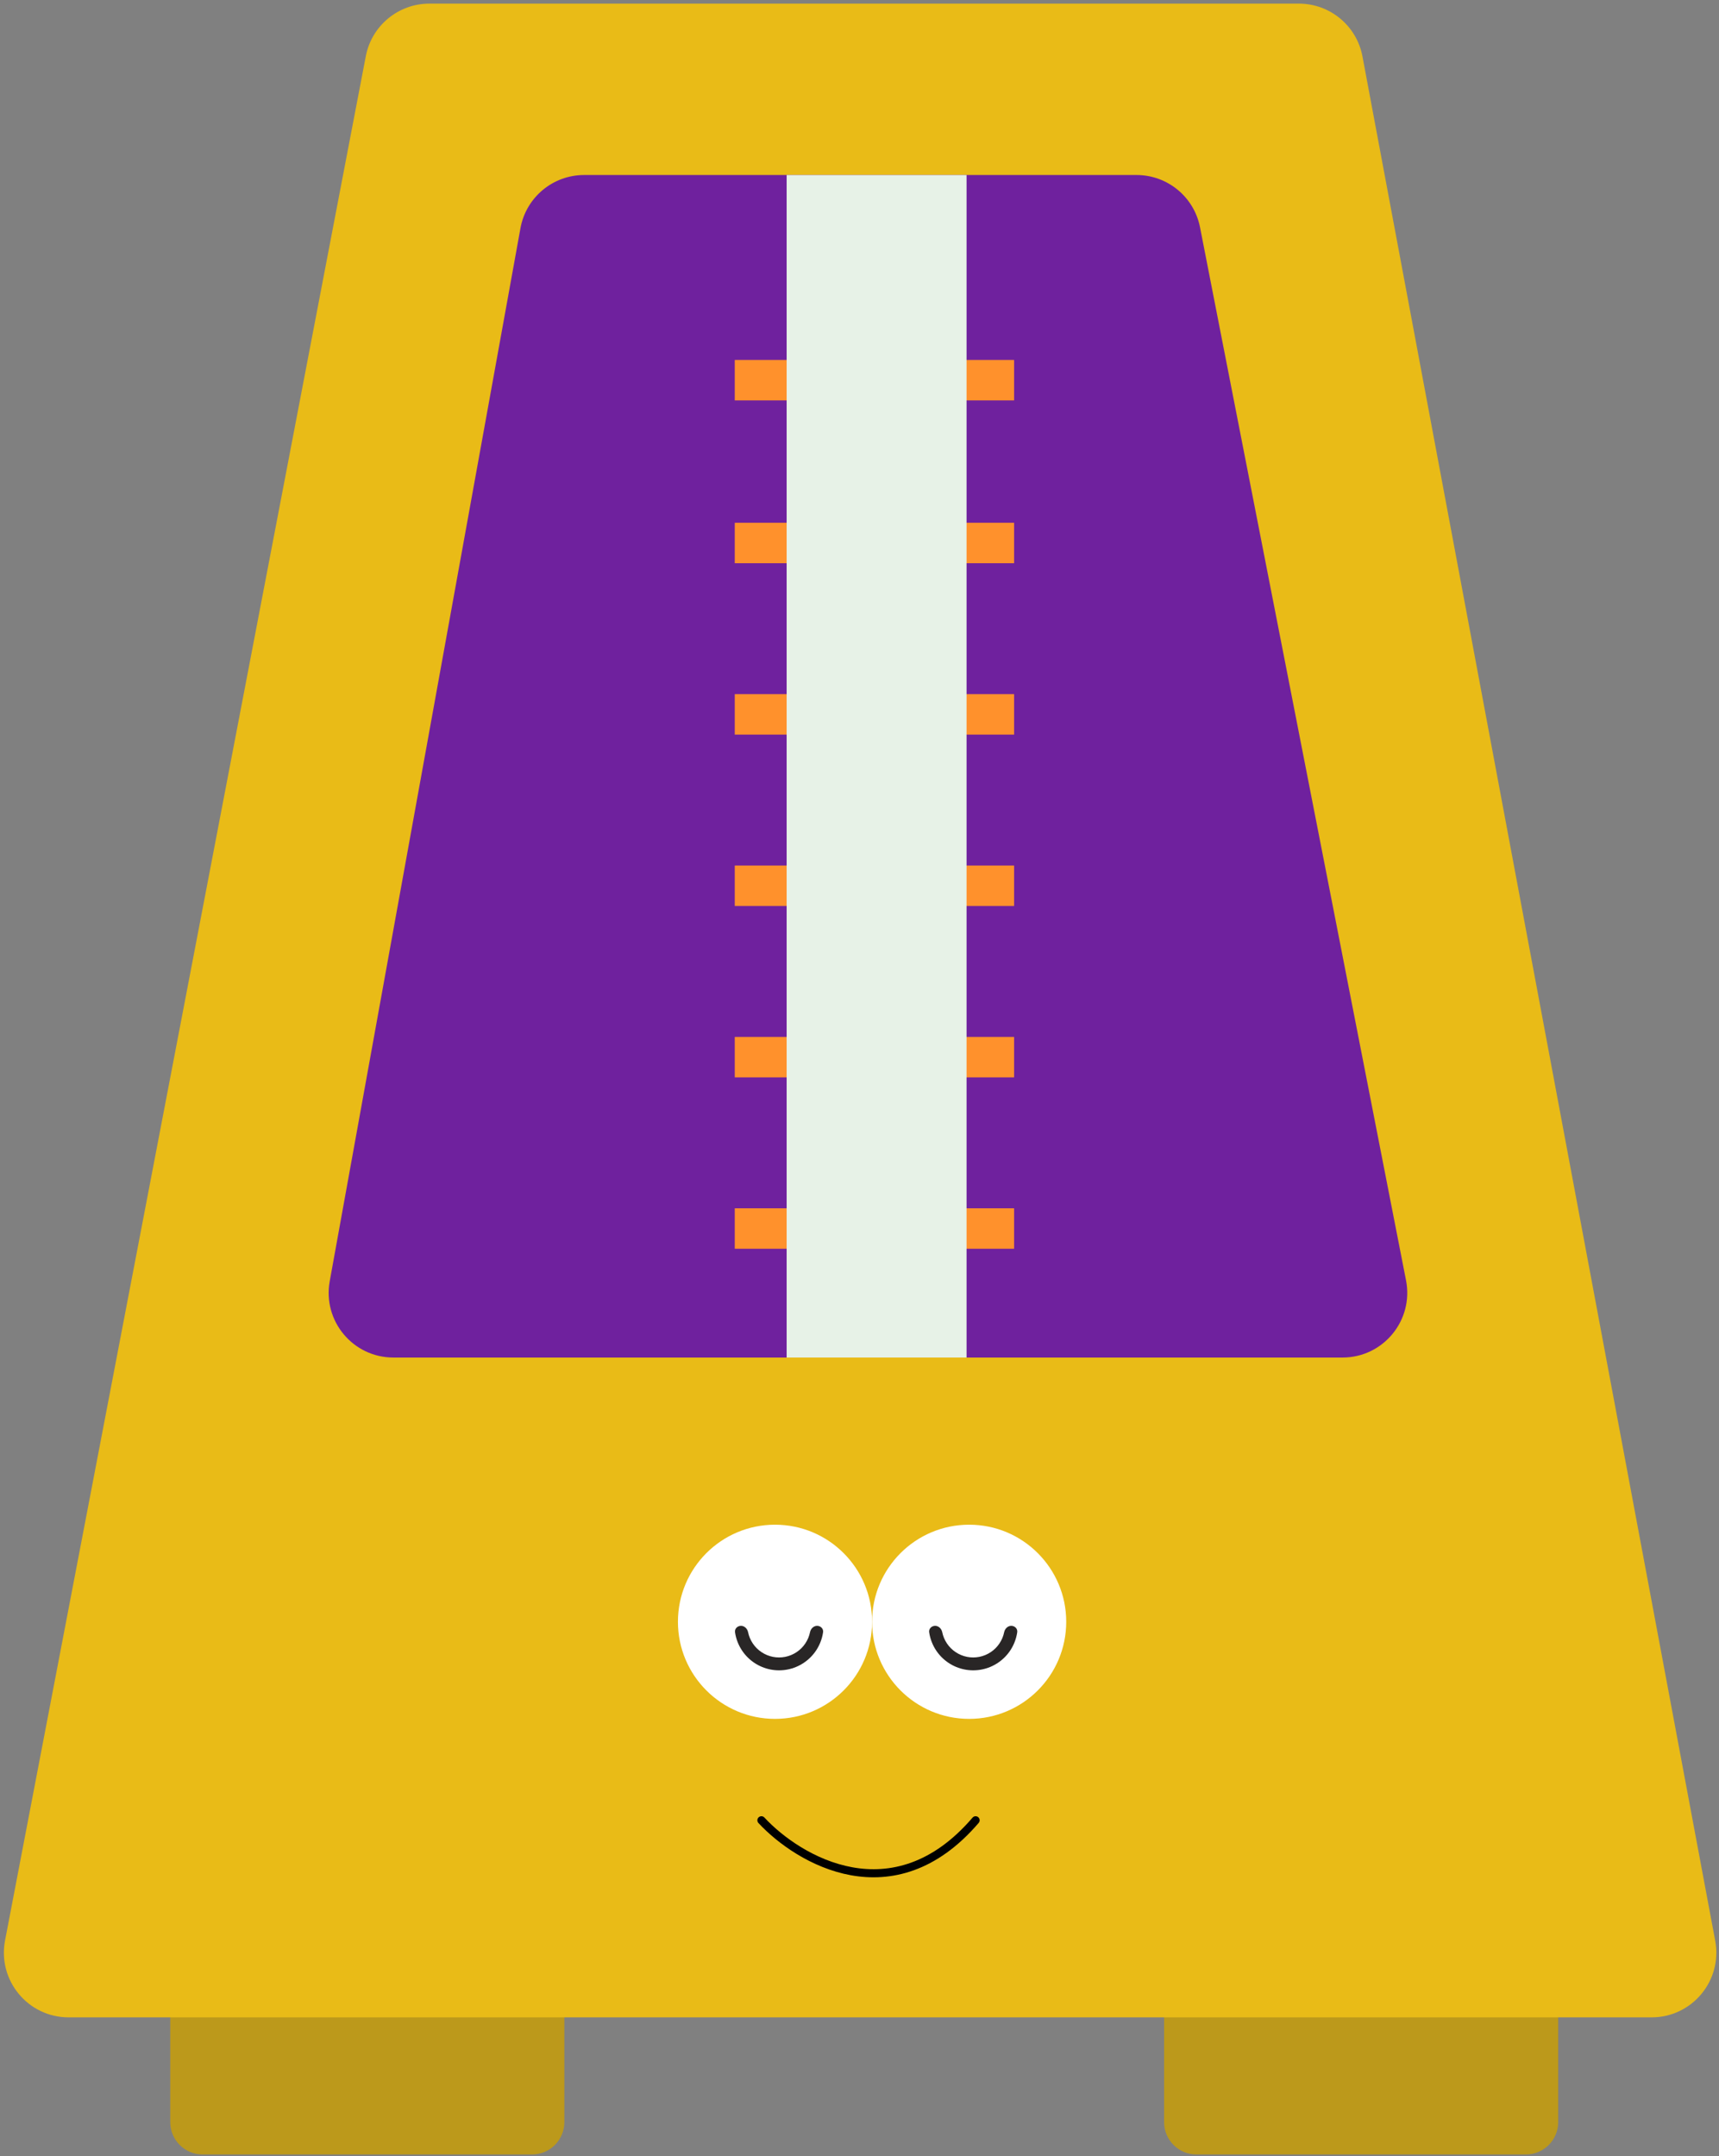 <svg width="425" height="533" viewBox="0 0 425 533" fill="none" xmlns="http://www.w3.org/2000/svg">
<rect x="0" y="0" width="425" height="533" fill="#808080" stroke="none"/>
<path d="M287.808 494.442H385.246V524.57C385.246 528.99 381.664 532.57 377.246 532.57H295.808C291.388 532.57 287.808 528.99 287.808 524.57V494.442Z" fill="#BC991B"/>
<path d="M42.092 494.442H139.53V524.57C139.53 528.99 135.949 532.57 131.53 532.57H50.092C45.674 532.57 42.092 528.99 42.092 524.57V494.442Z" fill="#BC991B"/>
<path d="M321.126 0.896H106.157C98.481 0.896 91.886 6.348 90.442 13.887L1.25 479.67C-0.639 489.534 6.921 498.68 16.964 498.68H408.336C418.352 498.68 425.906 489.58 424.062 479.734L336.852 13.951C335.436 6.382 328.826 0.896 321.126 0.896Z" fill="#E9BB17"/>
<path d="M280.988 43.261H144.42C136.683 43.261 130.055 48.796 128.676 56.409L81.517 316.724C79.739 326.542 87.283 335.576 97.261 335.576H331.92C341.99 335.576 349.556 326.386 347.622 316.504L296.69 56.189C295.222 48.679 288.64 43.261 280.988 43.261Z" fill="#6F219E"/>
<path d="M181.659 93.98H200.724V134.226M200.724 134.226H181.659M200.724 134.226V176.591M200.724 176.591H181.659M200.724 176.591V218.956M200.724 218.956H181.659M200.724 218.956V261.32M200.724 261.32H181.659M200.724 261.32V303.684H181.659" stroke="#FF912C" stroke-width="10"/>
<path d="M250.722 93.98H231.658V134.226M231.658 134.226H250.722M231.658 134.226V176.591M231.658 176.591H250.722M231.658 176.591V218.956M231.658 218.956H250.722M231.658 218.956V261.32M231.658 261.32H250.722M231.658 261.32V303.684H250.722" stroke="#FF912C" stroke-width="10"/>
<path d="M194.487 335.576V43.261H238.97V335.576H194.487Z" fill="#E7F2E7"/>
<path d="M188.25 449.96C197.429 459.846 220.872 473.684 241.206 449.96" stroke="black" stroke-width="2" stroke-linecap="round"/>
<path d="M191.61 424.896C204.864 424.896 215.61 414.151 215.61 400.896C215.61 387.641 204.864 376.896 191.61 376.896C178.355 376.896 167.61 387.641 167.61 400.896C167.61 414.151 178.355 424.896 191.61 424.896Z" fill="white"/>
<path d="M239.61 424.896C252.864 424.896 263.61 414.151 263.61 400.896C263.61 387.641 252.864 376.896 239.61 376.896C226.355 376.896 215.61 387.641 215.61 400.896C215.61 414.151 226.355 424.896 239.61 424.896Z" fill="white"/>
<path d="M202.018 401.896C202.898 401.896 203.622 402.612 203.496 403.482C203.364 404.382 203.122 405.262 202.772 406.106C202.22 407.44 201.41 408.652 200.388 409.674C199.366 410.696 198.154 411.506 196.819 412.058C195.485 412.612 194.054 412.896 192.61 412.896C191.165 412.896 189.735 412.612 188.4 412.058C187.066 411.506 185.853 410.696 184.831 409.674C183.81 408.652 183 407.44 182.447 406.106C182.098 405.262 181.856 404.382 181.725 403.482C181.598 402.612 182.322 401.896 183.201 401.896C184.08 401.896 184.777 402.616 184.955 403.476C185.054 403.958 185.199 404.43 185.388 404.888C185.781 405.836 186.357 406.698 187.083 407.424C187.808 408.148 188.67 408.724 189.618 409.118C190.567 409.51 191.583 409.712 192.61 409.712C193.636 409.712 194.652 409.51 195.601 409.118C196.549 408.724 197.411 408.148 198.138 407.424C198.862 406.698 199.438 405.836 199.832 404.888C200.02 404.43 200.166 403.958 200.264 403.476C200.442 402.616 201.14 401.896 202.018 401.896Z" fill="#292626"/>
<path d="M250.018 401.896C250.898 401.896 251.622 402.612 251.496 403.482C251.364 404.382 251.122 405.262 250.772 406.106C250.22 407.44 249.41 408.652 248.388 409.674C247.366 410.696 246.154 411.506 244.82 412.058C243.484 412.612 242.054 412.896 240.61 412.896C239.166 412.896 237.736 412.612 236.4 412.058C235.066 411.506 233.854 410.696 232.832 409.674C231.81 408.652 231 407.44 230.448 406.106C230.098 405.262 229.856 404.382 229.724 403.482C229.598 402.612 230.322 401.896 231.202 401.896C232.08 401.896 232.778 402.616 232.956 403.476C233.054 403.958 233.2 404.43 233.388 404.888C233.782 405.836 234.358 406.698 235.082 407.424C235.808 408.148 236.67 408.724 237.618 409.118C238.568 409.51 239.584 409.712 240.61 409.712C241.636 409.712 242.652 409.51 243.602 409.118C244.55 408.724 245.412 408.148 246.138 407.424C246.862 406.698 247.438 405.836 247.832 404.888C248.02 404.43 248.166 403.958 248.264 403.476C248.442 402.616 249.14 401.896 250.018 401.896Z" fill="#292626"/>
</svg>
